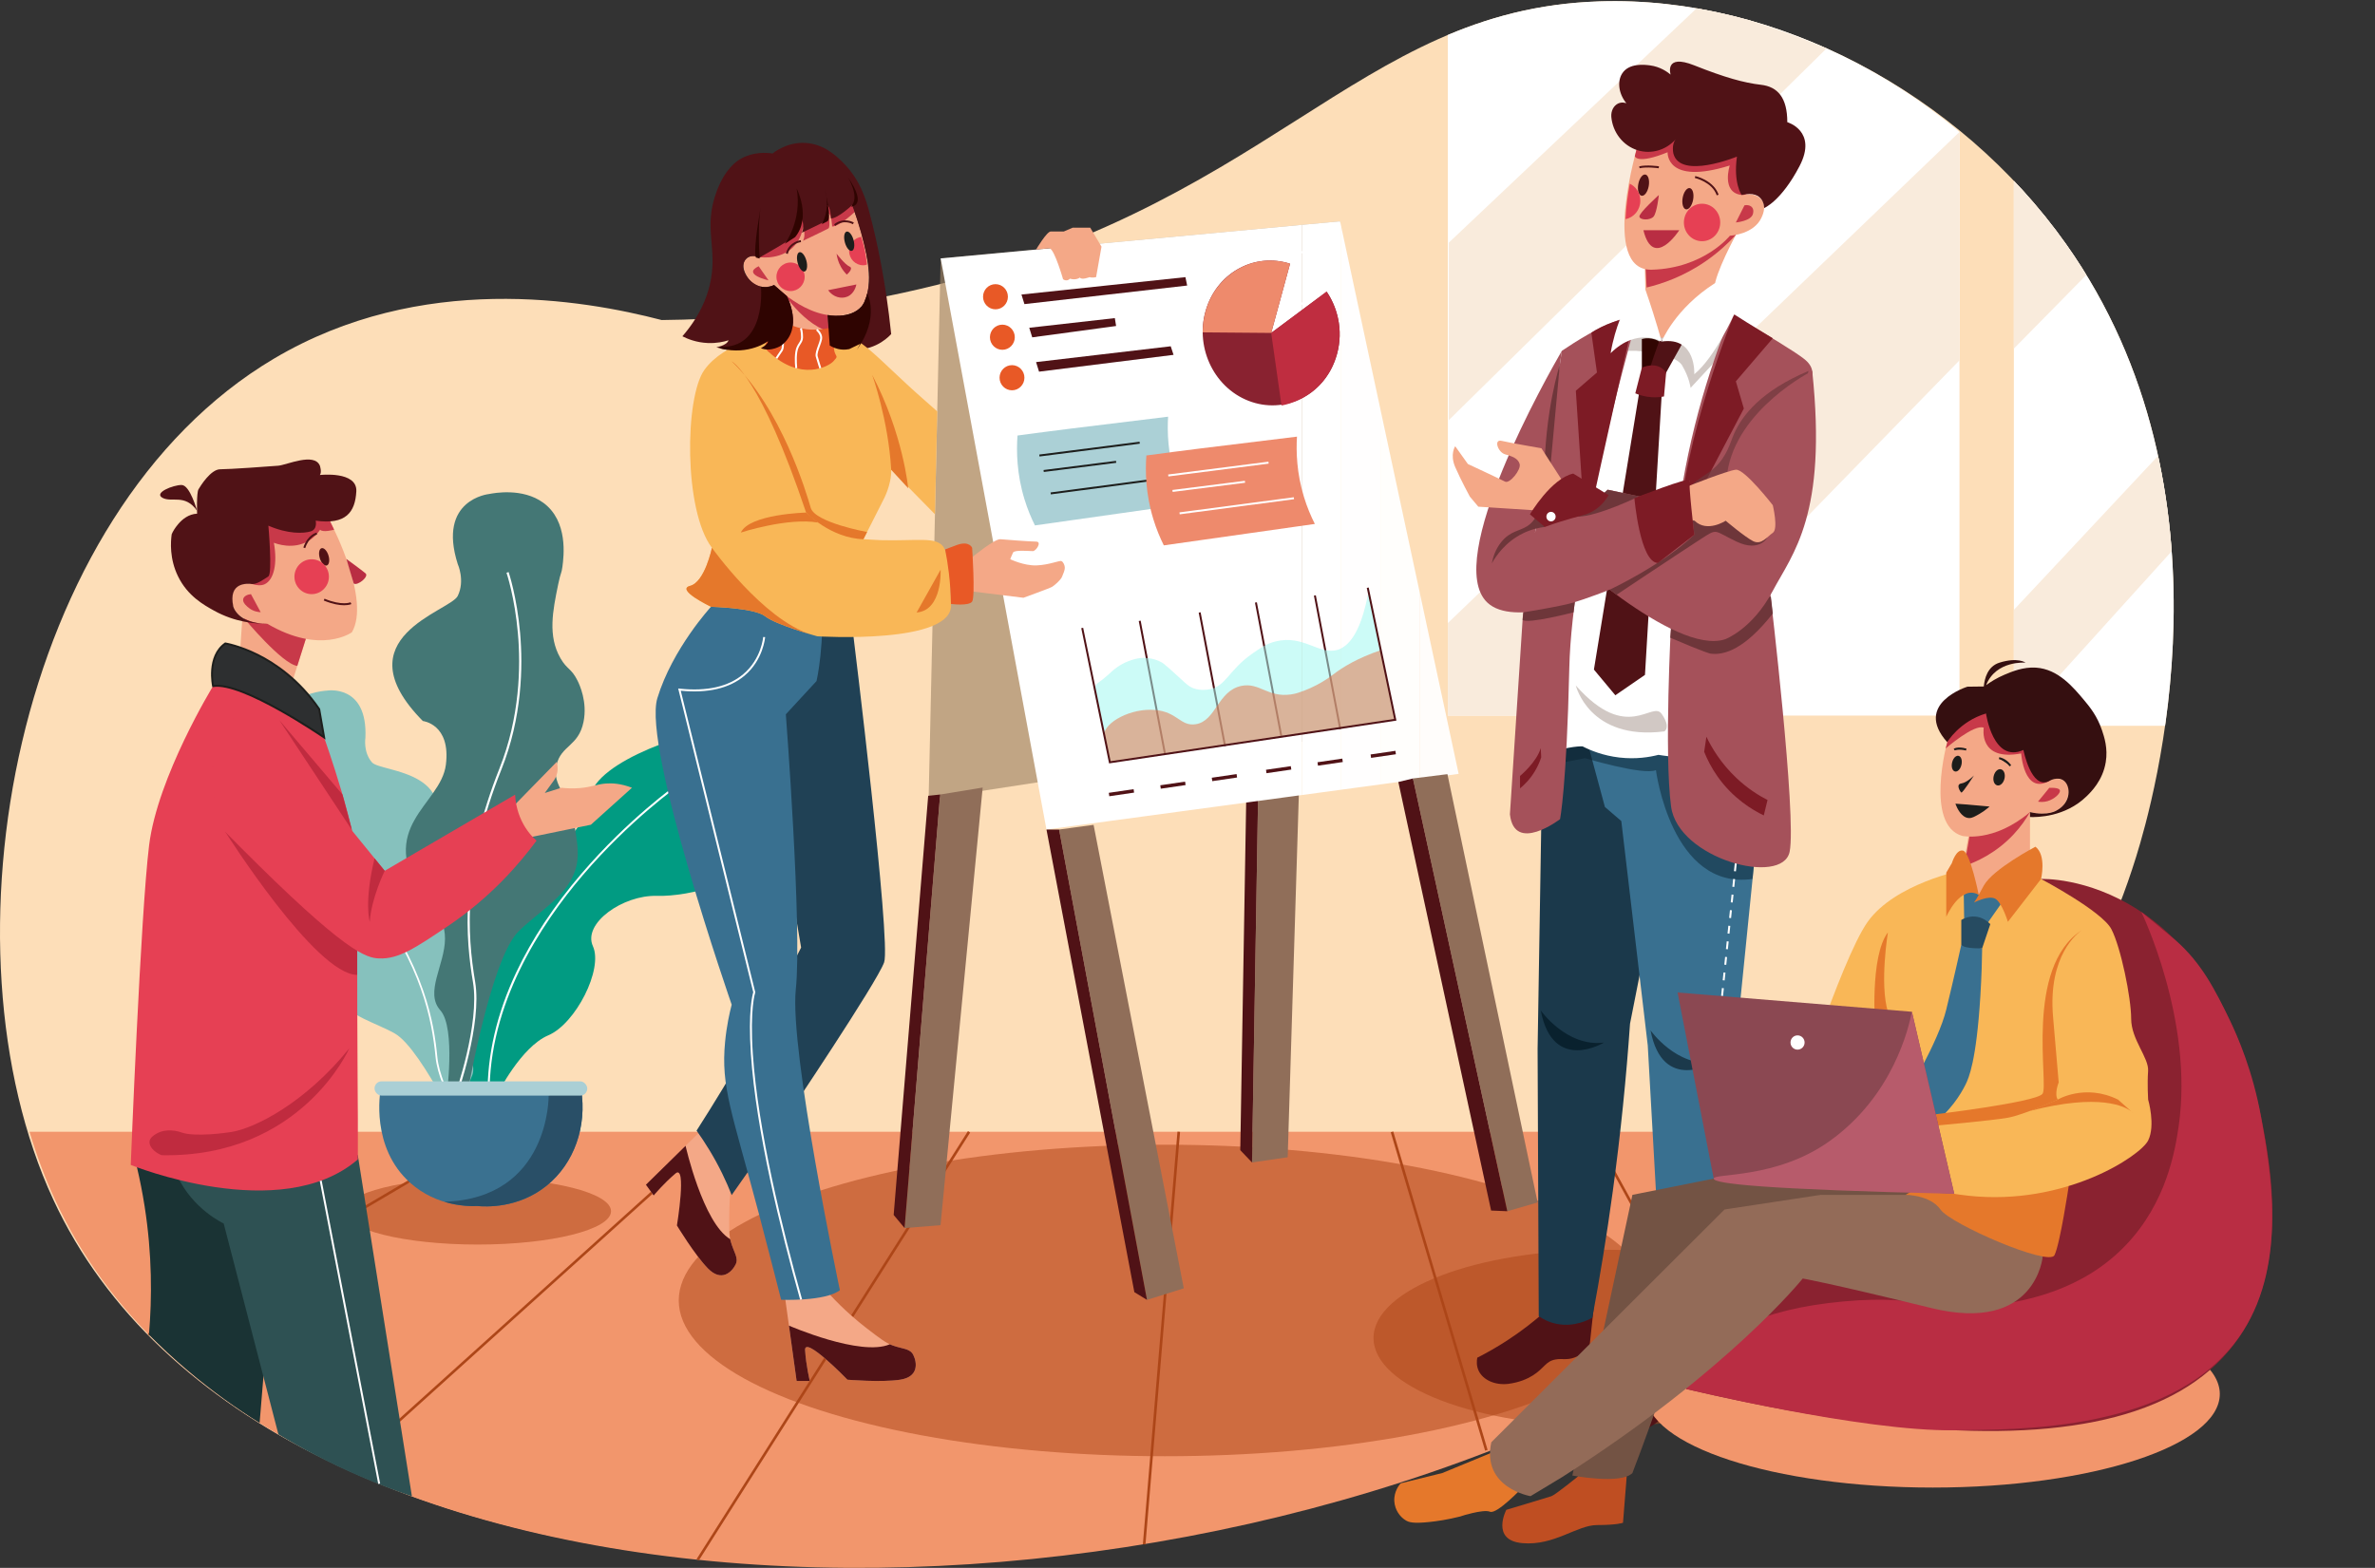 <?xml version="1.0" encoding="UTF-8"?>
<svg id="_06" data-name="06" xmlns="http://www.w3.org/2000/svg" xmlns:xlink="http://www.w3.org/1999/xlink" viewBox="0 0 3637.14 2401.76">
  <rect x="0" y="0" width="3637.14" height="2401.76" fill="#333333" stroke="none"/>
  <defs>
    <style>
      .cls-1 {
        opacity: .68;
      }

      .cls-2 {
        fill: #f9b757;
      }

      .cls-2, .cls-3, .cls-4, .cls-5, .cls-6, .cls-7, .cls-8, .cls-9, .cls-10, .cls-11, .cls-12, .cls-13, .cls-14, .cls-15, .cls-16, .cls-17, .cls-18, .cls-19, .cls-20, .cls-21, .cls-22, .cls-23, .cls-24, .cls-25, .cls-26, .cls-27, .cls-28, .cls-29, .cls-30, .cls-31, .cls-32, .cls-33, .cls-34, .cls-35, .cls-36, .cls-37, .cls-38, .cls-39, .cls-40, .cls-41, .cls-42, .cls-43, .cls-44, .cls-45, .cls-46, .cls-47, .cls-48, .cls-49, .cls-50, .cls-51, .cls-52, .cls-53, .cls-54, .cls-55, .cls-56 {
        stroke-width: 0px;
      }

      .cls-3 {
        fill: #a5515a;
      }

      .cls-4 {
        fill: #501216;
      }

      .cls-5 {
        fill: #2e5153;
      }

      .cls-6 {
        fill: #b6a8a1;
      }

      .cls-7, .cls-57 {
        fill: #fddeb8;
      }

      .cls-8 {
        fill: #1d1e1c;
      }

      .cls-9 {
        fill: #2f0401;
      }

      .cls-58 {
        clip-path: url(#clippath-2);
      }

      .cls-10 {
        fill: #936b58;
      }

      .cls-11 {
        fill: #8a2230;
      }

      .cls-12 {
        fill: #c02b3f;
      }

      .cls-13 {
        fill: #fffdfb;
      }

      .cls-14 {
        fill: #264b61;
      }

      .cls-15 {
        fill: #447775;
      }

      .cls-16 {
        fill: #bf2d40;
      }

      .cls-59 {
        opacity: .63;
      }

      .cls-17 {
        fill: #310502;
      }

      .cls-18 {
        fill: #fffefe;
      }

      .cls-19 {
        fill: none;
      }

      .cls-20 {
        fill: #e85926;
      }

      .cls-21 {
        fill: #294f67;
      }

      .cls-22 {
        fill: #fffefc;
      }

      .cls-23 {
        fill: #1a3334;
      }

      .cls-24 {
        fill: #397090;
      }

      .cls-25 {
        fill: #c83949;
      }

      .cls-26 {
        fill: #350f10;
      }

      .cls-27 {
        fill: #1b394b;
      }

      .cls-28 {
        fill: #fff;
      }

      .cls-29 {
        fill: #ad4618;
      }

      .cls-30 {
        fill: #2d2f30;
      }

      .cls-31 {
        fill: #abd0d6;
      }

      .cls-32 {
        fill: #8b4852;
      }

      .cls-33 {
        fill: #735344;
      }

      .cls-60 {
        clip-path: url(#clippath);
      }

      .cls-61 {
        opacity: .49;
      }

      .cls-34 {
        fill: #b92d43;
      }

      .cls-62 {
        opacity: .53;
      }

      .cls-35 {
        fill: #e5782b;
      }

      .cls-36 {
        fill: #b75b6b;
      }

      .cls-37 {
        fill: #019b82;
      }

      .cls-38 {
        fill: #e64054;
      }

      .cls-39 {
        fill: #7d1b25;
      }

      .cls-40 {
        fill: #9ff7f0;
      }

      .cls-41 {
        fill: #906e59;
      }

      .cls-42 {
        fill: #204155;
      }

      .cls-43 {
        fill: #aacfd5;
      }

      .cls-44, .cls-63 {
        fill: #f9ebdc;
      }

      .cls-45 {
        fill: #ee8a6c;
      }

      .cls-46 {
        fill: #f2966c;
      }

      .cls-47 {
        fill: #3a7190;
      }

      .cls-48 {
        fill: #6e363a;
      }

      .cls-49 {
        fill: #09212e;
      }

      .cls-50 {
        fill: #bf4e22;
      }

      .cls-51 {
        fill: #1d1d1b;
      }

      .cls-52 {
        fill: #86c1bd;
      }

      .cls-53 {
        fill: #892230;
      }

      .cls-54 {
        fill: #f4a887;
      }

      .cls-55 {
        fill: #e57448;
      }

      .cls-56 {
        fill: #9e8465;
      }
    </style>
    <clipPath id="clippath">
      <path class="cls-7" d="m1013.32,490.26c82.93-.83,213.72-7.69,369.49-41.69C1946.18,325.59,2072.53,14.28,2449.54,2.13c270.26-8.71,550.43,140.14,714.55,371.93,269.03,379.96,133.88,852.41,107.39,937.96-131.48,424.67-470.46,634.54-657.53,746.47-836.6,500.55-2211.25,471.04-2532.29-220.76C-98.48,1449.58,21.72,785.37,419.47,549.43c225.39-133.7,473.49-90.48,593.85-59.17Z"/>
    </clipPath>
    <clipPath id="clippath-2">
      <polygon class="cls-19" points="1440.53 395.86 1602.59 1270.73 2233.81 1185.43 2052.23 339 1440.53 395.86"/>
    </clipPath>
  </defs>
  <g>
    <g>
      <g>
        <g>
          <path class="cls-57" d="m1013.32,490.26c82.93-.83,213.72-7.69,369.49-41.69C1946.18,325.59,2072.53,14.28,2449.54,2.13c270.26-8.71,550.43,140.14,714.55,371.93,269.03,379.96,133.88,852.41,107.39,937.96-131.48,424.67-470.46,634.54-657.53,746.47-836.6,500.55-2211.25,471.04-2532.29-220.76C-98.48,1449.58,21.72,785.37,419.47,549.43c225.39-133.7,473.49-90.48,593.85-59.17Z"/>
          <g class="cls-60">
            <path class="cls-28" d="m2217.25,49.6v1046.61h783.56V202.12c-59.19-49.66-144.9-108.55-258.09-150.34C2690.39,32.47,2599.82-.04,2476.63,0c-113.78.04-204.15,27.82-259.38,49.6Z"/>
            <polygon class="cls-44" points="3000.81 202.12 2217.25 954.46 2217.25 1096.21 2470.74 1096.21 3000.81 551.98 3000.81 202.12"/>
            <path class="cls-44" d="m2599.1,11.96l-380.42,359.81v271.88L2797.31,74.11s-127.59-53.53-198.21-62.15Z"/>
            <path class="cls-28" d="m3084.07,65.16v1046.61h553.07V217.69c-41.78-49.66-102.28-108.55-182.18-150.34-36.93-19.32-100.86-51.82-187.82-51.78-80.31.04-144.1,27.82-183.08,49.6Z"/>
            <path class="cls-63" d="m3395.31,39.75l-311.24,209.64v284.66l426.16-433.28s-82.99-50.37-114.92-61.02Z"/>
            <polygon class="cls-44" points="3637.14 343.37 3084.07 934.26 3084.07 1111.77 3637.14 500.11 3637.14 343.37"/>
          </g>
        </g>
        <g>
          <path class="cls-46" d="m84.92,1839.31c321.05,691.8,1695.7,721.31,2532.29,220.76,110.83-66.31,274.99-167.01,417.72-326.39H45.16c11.05,36.95,24.3,72.31,39.77,105.63Z"/>
          <rect class="cls-29" x="185.1" y="1887.23" width="612.29" height="4" transform="translate(-890.67 510.53) rotate(-30.49)"/>
          <rect class="cls-29" x="429.54" y="1990.12" width="771.53" height="4" transform="translate(-1124.57 1059.3) rotate(-42.06)"/>
          <rect class="cls-29" x="888.12" y="2059.52" width="776.26" height="4" transform="translate(-1148.21 2035.86) rotate(-57.63)"/>
          <rect class="cls-29" x="1461.54" y="2047.71" width="634.27" height="4" transform="translate(-412.37 3651.04) rotate(-85.21)"/>
          <rect class="cls-29" x="2202.08" y="1723.2" width="4" height="508.73" transform="translate(-470.99 707.63) rotate(-16.5)"/>
          <rect class="cls-29" x="2525.71" y="1710.93" width="4" height="372.09" transform="translate(-600.88 1450.07) rotate(-28.76)"/>
        </g>
      </g>
      <g>
        <g class="cls-62">
          <ellipse class="cls-29" cx="731.57" cy="1855.44" rx="204.17" ry="51.03"/>
        </g>
        <g>
          <path class="cls-37" d="m762.07,1675.37s35.76-71.67,77.58-89.39c41.82-17.72,84.38-101.24,68.36-136.49-16.02-35.25,46.21-78.59,97.64-77.14,51.43,1.44,145.11-22.9,129.98-64.37-15.13-41.46-51.8-92.77-27.9-113.41,23.9-20.63,45.13-82.26,1.9-80.04-43.23,2.21-198.43,49.82-206.39,107.71-7.97,57.9-89.25,122.49-105.2,117.03-15.94-5.46-98.24,45.22-90.06,117.6,8.19,72.38,4.59,87.31-7.65,106.65-12.24,19.34-11.03,132.3,61.73,111.85Z"/>
          <path class="cls-28" d="m749.77,1677.72l-3.04.07c-.74-61.71,14.06-125.15,43.98-188.57,23.91-50.69,57.48-101.47,99.78-150.93,71.99-84.19,145.34-136.09,146.07-136.61l1.71,2.54c-.73.51-73.81,52.23-145.54,136.14-66.12,77.35-144.6,198.66-142.95,337.35Z"/>
        </g>
        <g>
          <path class="cls-52" d="m500.61,1057.93s62.64-10.61,58.98,72.3c0,0-3.66,21.95,10.14,37.71,13.8,15.76,151.39,10.95,80.8,136.08,0,0-32.24,12.75-13.28,59.04,18.96,46.3,103.68,49.33,68.33,152.57,0,0-20.48,21.6-12.07,52.25,8.41,30.66,41.35,56.68,28.23,82.83-13.12,26.15,21.02,106.35,21.02,106.35l-22.19,9.85s-73.32-159.77-116.01-183.79c-30.47-17.15-66.72-24.98-85.69-52.76-10.59-15.51-11.59-33.78-13.01-44.87-6.13-47.76,13.85-61.92,1.27-85.84-11.79-22.41-31.9-14.84-45.7-42.42-11.16-22.31-7.06-45.37-6.05-50.47,3.36-16.84,8.78-16.24,12.95-31.8,8.21-30.67-5.93-58.76-20.73-88.15-7-13.9-7.11-11-10.57-19.36-4.89-11.82-21.45-51.86,2.28-81.6,19.52-24.46,54.72-27.46,61.3-27.92Z"/>
          <path class="cls-28" d="m724.48,1747.63l2.22-1.53c-.52-.75-51.99-75.66-56.96-127.07-2.45-25.32-7.11-59.75-21.56-101.58-16.35-47.35-42.35-94.97-77.28-141.51-40.72-54.27-57.76-113.54-64.88-153.71-7.72-43.56-5.77-74.67-5.75-74.97l-2.7-.19c-.02.31-1.99,31.68,5.77,75.54,7.17,40.48,24.33,100.22,65.39,154.95,76.23,101.6,92.58,182.55,98.3,241.72,5.04,52.12,56.91,127.6,57.43,128.35Z"/>
        </g>
        <g>
          <path class="cls-15" d="m748.76,756.81s-79.24,8.05-47.8,107.13c0,0,11.58,25.33.01,48.99-11.56,23.66-179.57,63.73-53.43,191.56,0,0,43.15,4.67,35.29,67-7.86,62.33-109.35,94.24-32.96,207.34,0,0,31.81,19.3,31.62,59.19-.19,39.89-31.56,82.35-7.17,109.61,24.39,27.26,9.2,135.66,9.2,135.66l30.05,4.52s36.67-217.72,80.47-261.01c31.28-30.91,72.58-52.46,86.48-92.39,7.76-22.29,3.01-44.73,1.12-58.62-8.14-59.82-36.93-70.29-29.49-103.42,6.97-31.05,33.76-28.59,41.47-66.55,6.24-30.71-6.23-57.24-9.12-63.06-9.55-19.25-15.91-16.72-26.03-34.15-19.92-34.36-11.96-73.05-3.63-113.55,3.94-19.15,5.02-15.68,6.48-26.95,2.07-15.93,9.06-69.88-29.33-97.95-31.57-23.08-75.14-14.97-83.25-13.33Z"/>
          <path class="cls-28" d="m700,1678.43l-3.19-1.11c.38-1.08,38.25-108.85,27.52-172.71-5.28-31.45-10.85-74.65-7.01-130.07,4.36-62.74,20.3-129,47.39-196.95,31.59-79.23,32.89-156.61,28.42-207.57-4.85-55.26-17.34-92.25-17.46-92.61l3.2-1.13c.13.37,12.73,37.66,17.62,93.31,4.52,51.35,3.21,129.34-28.64,209.24-59.13,148.32-52.54,251.7-40.19,325.19,10.87,64.73-27.28,173.33-27.67,174.42Z"/>
        </g>
        <path class="cls-47" d="m582.98,1668.85h306.96c9.18,56.75-10.64,113.24-52.6,147.27-43.81,35.53-94.33,32.45-106.64,31.35-11.96.5-61.22,1.17-102.36-35.44-61.05-54.33-46.15-139.06-45.36-143.18Z"/>
        <path class="cls-21" d="m889.94,1668.85h-21.03c-8.73,2.66-18.27,5.8-28.69,9.48,0,0,2.27,157.57-159.89,162.63,23.51,7.14,43.35,6.8,50.37,6.51,12.31,1.1,62.84,4.18,106.64-31.35,41.96-34.03,61.78-90.52,52.6-147.27Z"/>
        <rect class="cls-43" x="573.61" y="1656.46" width="325.7" height="21.87" rx="10.8" ry="10.8"/>
      </g>
    </g>
    <g>
      <path class="cls-54" d="m468.37,978.65l-27.11,85.79-75.66-36.09,5.21-76.77s46.85-66.38,97.56,27.07Z"/>
      <path class="cls-25" d="m374.17,947.48s57.89,69.8,81.1,72.61l13.1-41.45s-39.51-88.12-94.2-31.16Z"/>
      <path class="cls-54" d="m508.63,805.26s59.09,113.73,30.26,163.31c0,0-47.56,34.99-129.7-13.12-25.19.31-45.85-10.02-51.88-26.25-.53-1.42-6.15-17.22,2.28-27.17,4.44-5.24,12.46-8.49,19.34-8.17,2.82.13,7.12.94,7.15.76.03-.16-2.82-.76-2.82-.76l-6.49-88.61s71.34-66.34,131.86,0Z"/>
      <path class="cls-25" d="m511.69,811.44s-17.35,4.82-21.44,0c-3.33,5.03-8.95,11.89-17.77,17.14-23.42,13.93-49.04,4.41-53.08,2.83,5.73,31.58.28,56.46-13.87,63.46-5.01,2.47-12.48,2.07-19.46-.24-45.7-15.1,13.15-144.14,13.15-144.14l92.47,18.59,20,42.37Z"/>
      <path class="cls-34" d="m530.45,856.22s23.58,17.14,29.35,22.09-12.41,19.59-18.09,15.55l-11.25-37.65Z"/>
      <path class="cls-4" d="m411,805.26s6.49,73.27,0,77.64c-6.49,4.37-17.77,12.48-24.92,11.72s-37.05-3.34-28.76,34.58c0,0,6.85,26.61,51.88,26.25-17.82.23-49.03-2.09-81.42-20.05-15.69-8.69-40.4-22.39-55.12-52.49-13.26-27.11-11.32-53.01-9.73-64.52,1.77-4.23,4.97-9.62,9.73-15.28,6.49-7.72,16.21-15.6,29.18-16.24,0,0-1.08-31.91,2.16-37.38,3.24-5.47,18.89-30.62,33.22-30.62s75.94-4.37,88.91-5.47c12.97-1.09,55.12-20.78,63.77,0,0,0,3.24,9.84,0,14.22,0,0,57.52-6.56,55.78,25.15-1.74,31.71-15.79,51.4-62.27,44.84,0,0,3.24,13.12-7.57,16.4-10.81,3.28-34.59,4.37-64.85-8.75Z"/>
      <path class="cls-23" d="m209.75,1788.11c4.46,18.94,8.45,38.94,11.74,59.94,11.51,73.5,11.47,140.16,6.58,196.56,17.8,17.91,37.55,36.35,59.41,54.85,38.32,32.45,75.73,58.83,110.1,80.25,9.76-118.68,19.51-237.35,29.27-356.03,0,0-125.08-249-217.1-35.57Z"/>
      <path class="cls-5" d="m548.03,1769.94c27.6,174.09,55.19,348.18,82.79,522.27-25.81-8.75-53.07-19.12-81.4-31.44-46.41-20.19-87.44-42.05-123.05-63.53-27.94-107.68-55.89-215.37-83.83-323.05,0,0-47.49-21.58-71.32-73.51-23.83-51.92,34.83-256.25,276.81-30.75Z"/>
      <path class="cls-38" d="m326.33,1050.95s-85.03,138.77-98,243.99c-12.97,105.22-28.1,489.56-28.1,489.56,0,0,229.51,93.54,347.8-8.45v-63.11s-2.39-325.89,0-378.38c2.39-52.49-51.65-204.87-51.65-204.87,0,0-121.78-141.44-170.05-78.74Z"/>
      <path class="cls-4" d="m301.72,782.28s-10.7-39.35-23.67-39.35-43.23,12.01-29.18,19.68,34.37-6.59,52.85,19.68Z"/>
      <g>
        <path class="cls-30" d="m345.06,985.7s84.31,13.12,143.75,100.61l7.57,43.38s-124.66-86.03-170.05-78.74c0,0-10.09-45.2,18.73-65.25Z"/>
        <path class="cls-8" d="m498.48,1132.96l-2.94-2.03c-1.24-.86-124.69-85.61-168.96-78.49l-1.39.22-.31-1.38c-.1-.46-9.97-46.42,19.34-66.81l.49-.34.59.09c.21.03,21.64,3.48,50.02,17.64,26.17,13.05,63.85,38.15,94.74,83.61l.18.27,8.24,47.22Zm-166.19-83.95c20.03,0,52.54,12.5,96.83,37.27,30.02,16.78,56.56,34.36,65.19,40.18l-6.9-39.57c-30.46-44.71-67.54-69.42-93.3-82.29-25.39-12.68-45.07-16.66-48.67-17.31-24.34,17.47-19.22,54.45-17.89,61.99,1.5-.17,3.08-.26,4.75-.26Z"/>
      </g>
      <path class="cls-12" d="m345.25,1274.62s138.16,218.77,201.75,218.77v-64.09s-170.22-183.9-201.75-154.68Z"/>
      <path class="cls-54" d="m799.91,1285l104.99-21.63,62.92-56.64c-17.12-6.63-30.71-7.2-39.99-6.48-14.14,1.1-21.54,5.45-39.99,6.99-11.89.99-21.71.25-28.1-.51-8.49,2.67-16.98,5.35-25.46,8.02,4.64-6.39,9.28-12.79,13.93-19.18,1.62-2.35,3.89-6.3,5.05-11.66,1.64-7.55.19-13.78-.72-16.77-24.39,24.96-48.78,49.91-73.16,74.87,0,0-17.51,32.28,20.55,43Z"/>
      <path class="cls-38" d="m427.81,1103.25c46.78,83.72,82.78,133.84,107.53,164.52,7.7,9.54,53.82,66.18,53.82,66.19l199.68-116.65c.42,8.47,2.18,23.74,10.14,40.28,7.38,15.32,16.84,25,22.7,30.15-26.05,35.26-70.03,86.8-135.86,131-50.31,33.78-75.47,50.67-105.3,49.44-19.66-.81-50.68-8.2-213.6-171.69-9.08-9.11-16.56-16.7-21.66-21.87-34.96-79.9-19.52-154.65,16-175.63,23.26-13.73,52.27-2.71,66.56,4.26Z"/>
      <path class="cls-12" d="m534.93,1605.9s-73.5,167.78-287.51,163.72c-12.35-5.13-19.66-14.25-18.37-21.56.97-5.52,6.67-9.04,9.73-10.94,8.93-5.53,18.04-5.6,22.7-5.47,8.6.25,14.95,2.6,16.21,3.05,21.05,7.5,69.9.46,77.1-.73,36.03-5.96,112.62-44.5,180.14-128.08Z"/>
      <ellipse class="cls-4" cx="496.38" cy="853.03" rx="6.97" ry="13.84" transform="translate(-225.94 180.5) rotate(-16.85)"/>
      <path class="cls-25" d="m384.33,910.14l14.89,27.7c-3.67-.18-11.02-1.09-17.77-6.32-2.81-2.18-10.7-8.29-8.91-14.3,1.16-3.9,6.05-6.54,11.8-7.09Z"/>
      <path class="cls-4" d="m526.84,927.15c-6.95,0-17.21-1.5-31.03-7.24l1.15-2.77c26.98,11.2,39.73,5.55,39.86,5.5l1.29,2.71c-.28.14-3.94,1.8-11.26,1.8Z"/>
      <path class="cls-4" d="m467.42,839.65l-2.85-.94c6.44-19.54,19.75-22.74,20.31-22.87l.66,2.93-.33-1.46.33,1.46c-.5.12-12.25,3.05-18.12,20.88Z"/>
      <ellipse class="cls-38" cx="477.3" cy="883.44" rx="26.39" ry="26.7"/>
      <path class="cls-12" d="m589.16,1333.95s-20.72,42.26-22.88,78.25c0,0-9.11-29.46,7.33-97.34l15.55,19.1Z"/>
      <polygon class="cls-12" points="427.81 1103.25 524.48 1217.11 538.95 1271.47 427.81 1103.25"/>
      <rect class="cls-28" x="534.53" y="1804.44" width="3" height="472.68" transform="translate(-376.99 138.55) rotate(-10.92)"/>
    </g>
  </g>
  <g class="cls-62">
    <ellipse class="cls-29" cx="1784.18" cy="1992.15" rx="744.73" ry="238.59"/>
  </g>
  <g class="cls-62">
    <ellipse class="cls-29" cx="2456.3" cy="2049.64" rx="352.83" ry="135.19"/>
  </g>
  <g>
    <path class="cls-54" d="m1271.33,1983.68c21.41,22.96,41.1,39.64,56,51.1,19.27,14.82,28.9,22.23,39.17,26.07,15.43,5.77,27.07,4.46,32.16,14.76,5.76,11.66,8.65,33.54-20.18,37.91-28.82,4.37-80.7,0-80.7,0,0,0-66.29-68.53-64.85-45.2,1.44,23.33,7.21,47.15,7.21,47.15h-20.18l-17.29-124.78s9.05-96.02,68.65-7Z"/>
    <path class="cls-54" d="m1124.62,1779.03c-5.68,31.04-7.38,56.96-7.73,75.9-.46,24.48-.68,36.73,2.31,47.38,4.5,16.01,12.42,24.74,7.2,34.98-5.91,11.59-21.66,26.85-42.16,5.89-20.5-20.96-47.62-65.92-47.62-65.92,0,0,15.57-94.59-2.2-79.65-17.77,14.94-33.37,33.71-33.37,33.71l-11.91-16.48,89.36-87.76s81.96-49.27,46.1,51.95Z"/>
    <path class="cls-54" d="m1267.49,482.58l3.65,63.83s-44.98,22.43-85.72-12.29l6.46-97.79s66.56-15.38,75.62,46.26Z"/>
    <path class="cls-25" d="m1191.87,436.33s31.46,56.71,77.41,71.82l-1.8-25.56s-1.62-71.71-75.62-46.26Z"/>
    <path class="cls-54" d="m1305,314.21s57.65,142.9,0,164.77c-57.65,21.87-119.61-42.29-119.61-42.29,0,0-26.9,12.64-42.27-14.58-15.37-27.22,11.05-34.99,20.18-27.7,9.13,7.29,16.33-212.89,141.71-80.2Z"/>
    <g>
      <path class="cls-25" d="m1328.89,438.51c.39-1.27.76-2.56,1.08-3.89-.35,1.39-.71,2.68-1.08,3.89Z"/>
      <path class="cls-25" d="m1164,394c2.72.36,34.98,4.16,54.17-19.27,8.13-9.93,10.64-20.75,11.53-26.98,5.04,13.12,0,21.14,0,21.14,0,0,35.31-16.77,38.91-18.96,3.6-2.19,0-23.33,0-23.33,5.04,2.19,5.76,20.41,5.76,20.41,10.81,0,32.42-20.41,32.43-20.41l2.03-1.67c-.62-2.91-1.73-6.69-3.83-10.73-13.39-25.71-52.91-34.58-77.78-28.96-36.37,8.23-65.85,52.98-63.22,108.75Z"/>
      <polygon class="cls-25" points="1269.29 467.57 1269.29 467.57 1269.29 467.57 1269.29 467.57"/>
    </g>
    <path class="cls-4" d="m1305,314.21s-21.62,20.41-32.43,20.41c0,0-.72-18.23-5.76-20.41,0,0,3.6,21.14,0,23.33-3.6,2.19-38.91,18.96-38.91,18.96,0,0,5.04-8.02,0-21.14,0,0-5.04,21.14-11.53,26.98-6.49,5.83-53.08,32.08-53.08,32.08,0,0-19.29-8.77-24.54,9.23-5.25,17.99,23.09,46.18,46.63,33.06l19.53,16.83s26.47,49.51-8.42,75.76c0,0-15.43,10.45-31.29,4.13,0,0,10.57-5.35,11.05-10.69,0,0-32.19,24.3-79.26,9.23,0,0,15.85-2.43,18.73-10.69-7.29,2.28-18.36,4.78-31.89,4.19-17.69-.76-31.21-6.44-38.78-10.32,26.76-30.91,37.28-58.98,41.96-78.81,13.32-56.46-11.24-86.1,10.81-143.99,13.24-34.76,30.73-45.88,37.46-49.57,18.88-10.36,38.2-9.08,47.93-7.66,0,0,20.73-17.92,50.18-16.18,28.22,1.66,46.87,19.39,57.9,30.4,26.37,26.31,35.22,57.35,40.54,77.5,10.8,40.93,24.47,103.03,32.96,184.96-4.35,4.62-11.9,11.51-23.06,16.77-12.01,5.66-22.85,6.9-29.32,7.15,2.93-5.46,4.82-8.97,4.82-8.97,0,0-6.48,3.14-16.57,8.02-2.93.6-6.75,1.06-11.17.73-8.69-.65-15.19-3.99-18.73-6.2l-3.29-46.7s34.48,6.91,51.84-13.16c1.77-2.05,5.67-7.21,8.89-19.94,5.61-22.23,2.49-41.67-1.38-59.93-4.23-19.91-10.9-45.7-21.83-75.35Z"/>
    <path class="cls-42" d="m1306.66,971.82s58.15,471.7,47.34,502.32c-10.81,30.62-149.06,236.22-149.06,236.22l-84.4,120.29c-4.2-10.64-9.04-21.75-14.64-33.21-12.44-25.42-26.04-47.19-39.16-65.46,26.93-42.1,54.09-86.73,81.12-133.9,28.79-50.26,55.04-99.23,78.98-146.54l-80.4-475.66s46.19-220.18,160.22-4.06Z"/>
    <path class="cls-24" d="m1088.83,929.53s-59.09,64.16-82.14,139.98c-23.06,75.82,113.85,469.51,113.85,469.51-3.25,12.47-7.72,32.28-10.09,56.87-6.67,69.34,10.16,106.48,51.88,263.92,14.57,54.98,33.73,130.52,33.92,131.23,0,0,66.88,2.92,89.98-14.58,0,0-77.42-367.45-67.51-460.77,9.91-93.32-15.27-421.47-15.27-421.47l47.03-50.96s13.38-56.87,7.29-137.79c-6.08-80.93-168.93,24.06-168.93,24.06Z"/>
    <path class="cls-41" d="m1928.43,1114.47l-11.08,666.26,54.65-7.97c6.91-224.43,13.81-448.86,20.72-673.29-21.43,5-42.86,10-64.29,15Z"/>
    <g class="cls-59">
      <polygon class="cls-56" points="1440.53 395.86 1422.12 1224.07 2029.89 1130.75 2052.23 339 1440.53 395.86"/>
    </g>
    <path class="cls-2" d="m1179.73,511.34s-70.72,13.02-100.99,55.22c-30.26,42.19-31.7,215.71,11.53,272.57,0,0-10.71,52.49-33.46,58.32-22.75,5.83,32.02,32.08,32.02,32.08,0,0,66.73,1.46,83.09,14.58,16.35,13.12,79.76,30.62,79.76,30.62,0,0,210.41,13.12,204.64-49.58,0,0,0-71.45-11.53-87.49-11.53-16.04-40.35-8.75-96.56-10.21l-25.94-1.46,30.26-59.78s12.97-23.33,12.25-46.66c22.34,22.74,44.68,45.48,67.01,68.22,1.17-52.52,2.33-105.04,3.5-157.56-4.3-3.84-11.05-9.84-19.35-17.1-69.46-60.72-103.4-105.68-136.54-101.78-59.45,7-99.7,0-99.7,0Z"/>
    <path class="cls-4" d="m1917.35,1780.73c-5.99-6.29-11.98-12.57-17.97-18.86,3.64-214.74,7.27-429.48,10.91-644.22l18.14-3.18-11.08,666.26Z"/>
    <path class="cls-20" d="m1188.75,483.52s29.1,30.08,79.88,19.15c0,0,10.43-3.6,11.15,2.39.72,5.99-4.68,24.58-1.8,33.7,2.88,9.11,6.12,6.24-1.8,14.78-7.93,8.55-50.44,30.42-98-13.69,0,0-11.34-7.3-3.51-16.05s6.03-32.8,6.03-32.8c0,0-.12-14.04,8.05-7.48Z"/>
    <path class="cls-35" d="m1241.59,971.82c-73.5-23.33-151.32-132.69-151.32-132.69,0,0-10.71,52.49-33.46,58.32-22.75,5.83,32.02,32.08,32.02,32.08,0,0,66.73,1.46,83.09,14.58,12.28,9.86,51.1,22.18,69.67,27.7Z"/>
    <path class="cls-35" d="m1120.53,553.54s43.49,21.67,113.98,231.64c0,0,37.36,39.21,87.78,40.83l5.58-11.03s-79.8-14.49-86.29-37.09c-6.48-22.6-44.67-151.24-121.05-224.35Z"/>
    <g class="cls-58">
      <rect class="cls-28" x="1440.53" y="339" width="553.6" height="931.74"/>
      <rect class="cls-28" x="1994.13" y="339" width="59.92" height="931.74"/>
      <rect class="cls-18" x="2054.05" y="339" width="59.92" height="931.74"/>
      <rect class="cls-22" x="2113.97" y="339" width="59.92" height="931.74"/>
      <rect class="cls-13" x="2173.89" y="339" width="59.92" height="931.74"/>
    </g>
    <path class="cls-35" d="m1234.51,785.18s-86.96,2.19-99.93,30.62c0,0,71.45-23.32,118.25-15.31l-18.32-15.31Z"/>
    <path class="cls-35" d="m1440.47,872.67s3.24,62.33-36.75,65.62l36.75-65.62Z"/>
    <path class="cls-54" d="m1489.56,852.98s33.77-27.7,42.42-26.97c8.65.73,45.4,3.65,54.76,3.65s0,14.58-5.04,14.58-28.1-2.19-30.26,2.19c-2.16,4.37-4.32,10.21-4.32,10.21,0,0,20.9,10.21,40.35,9.48s35.31-8.02,38.19-6.56c2.88,1.46,5.04,6.56,5.04,10.21s-2.16,8.75-4.32,13.85c-2.16,5.1-11.53,13.12-15.13,15.31-3.6,2.19-43.95,16.77-43.95,16.77l-82.87-10.21s-54.53-50.81,5.14-52.5Z"/>
    <path class="cls-20" d="m1456.32,925.16s27.38,3.65,32.43-3.65c5.04-7.29,0-82.38,0-82.38,0,0-4.27-11.1-23.06-4.37-6.09,2.29-12.18,4.57-18.28,6.86,2.24,11.28,4.23,23.45,5.76,36.45,1.99,16.9,2.91,32.68,3.14,47.09Z"/>
    <path class="cls-35" d="m1335.62,574.12s24.86,68.9,29.18,145.45l26.03,28.34s-7.57-83.11-55.22-173.79Z"/>
    <path class="cls-28" d="m1218.01,564.25c-.07-.54-1.76-13.25,0-25.23.95-6.47,3.32-10.17,5.41-13.43,1.84-2.88,3.3-5.16,3.36-8.73.13-7.89-1.65-13.51-1.67-13.57l2.85-.92c.08.25,1.95,6.12,1.81,14.54-.07,4.42-1.9,7.28-3.83,10.3-1.92,3.01-4.11,6.42-4.97,12.25-1.7,11.55-.02,24.26,0,24.39l-2.97.4Z"/>
    <path class="cls-28" d="m1190.31,549.71l-2.52-1.63c.21-.33,5.3-8.19,8.09-12.07,2.17-3.02,2.19-13.26.04-24.89-2.06-11.18,6.23-17.92,6.59-18.21l1.87,2.35-.93-1.17.94,1.17c-.3.24-7.24,5.94-5.51,15.32,1.87,10.16,2.71,22.64-.56,27.19-2.75,3.82-7.95,11.87-8,11.95Z"/>
    <path class="cls-28" d="m1254.83,564.51c-.04-.12-3.86-12.02-5.54-18.06-1.19-4.28,1.23-10.98,3.57-17.45,1.34-3.69,2.6-7.18,3.11-9.96,1.26-6.79-6.11-12.84-6.18-12.9l1.88-2.34c.36.29,8.83,7.22,7.25,15.78-.56,3.02-1.86,6.62-3.24,10.43-2.08,5.75-4.44,12.27-3.5,15.63,1.66,5.99,5.47,17.83,5.51,17.95l-2.86.92Z"/>
    <path class="cls-9" d="m1204.91,453.52l-19.53-16.83c-6.58,3.67-13.53,4.11-20.02,2.45h0s9.44,96.92-64.89,92.07l3.85,2.8c43.05,10.5,71.93-11.3,71.93-11.3-.48,5.35-11.05,10.69-11.05,10.69,15.85,6.32,31.29-4.13,31.29-4.13,34.89-26.25,8.42-75.76,8.42-75.76Z"/>
    <path class="cls-9" d="m1328.15,449.49c-3.21,12.73-7.11,17.89-8.89,19.94-17.36,20.07-51.84,13.16-51.84,13.16l3.29,46.7c3.54,2.2,10.05,5.55,18.73,6.2,4.42.33,8.24-.12,11.17-.73,10.09-4.88,16.57-8.02,16.57-8.02,0,0-1.88,3.51-4.82,8.97,35.53-49.72,15.78-86.21,15.78-86.21Z"/>
    <path class="cls-28" d="m1225.39,1991.09c-30.11-107.22-67.66-259.59-75.49-376.55-4.41-65.88,2.51-90.91,3.66-94.54l-114.98-465.34,2.13.23c41.85,4.46,74.62-2.95,97.38-22.01,27.99-23.44,30.64-56.78,30.66-57.11l2.99.21c-.02.35-2.73,34.89-31.69,59.17-23.02,19.3-55.83,27.02-97.54,22.94l114.17,462.05-.15.43c-.08.23-8.33,24.54-3.6,94.36,7.91,116.64,45.34,268.5,75.34,375.35l-2.89.81Z"/>
    <path class="cls-4" d="m1366.51,2060.86c-1.27-.48-2.54-1.01-3.81-1.6h0c-44.62,19.36-154.48-28.59-154.48-28.59l11.75,84.81h20.18s-5.76-23.82-7.21-47.15c-1.44-23.33,64.85,45.2,64.85,45.2,0,0,51.88,4.37,80.7,0,28.82-4.37,25.94-26.25,20.18-37.91-5.09-10.3-16.74-8.99-32.16-14.76Z"/>
    <path class="cls-4" d="m1119.2,1902.31c-.37-1.32-.69-2.67-.97-4.06h0c-41.78-25.03-68.34-143.05-68.34-143.05l-60.73,59.64,11.91,16.48s15.6-18.76,33.37-33.71c17.77-14.94,2.2,79.65,2.2,79.65,0,0,27.12,44.96,47.62,65.92,20.5,20.96,36.25,5.7,42.16-5.89,5.22-10.24-2.7-18.98-7.2-34.98Z"/>
    <polygon class="cls-41" points="1621.93 1270.73 1756.52 1991.23 1812.88 1973.55 1674.75 1263.6 1621.93 1270.73"/>
    <path class="cls-41" d="m2163.82,1192.5c48.17,220.98,96.35,441.96,144.52,662.94,15.48-4.49,30.95-8.97,46.43-13.46l-138.14-656.08-52.81,6.6Z"/>
    <path class="cls-41" d="m1439.77,1217.11l-54.47,664.07,55.05-4.31c21.52-223.48,43.03-446.96,64.55-670.44-21.71,3.56-43.42,7.12-65.12,10.68Z"/>
    <g>
      <path class="cls-28" d="m1957.13,494.39l30.46-111.76,1.49.47c14.68,4.66,27.87,12.33,39.2,22.78,6.57,6.06,12.43,13.01,17.41,20.66l.77,1.18-89.33,66.67Zm32.53-107.95l-27.34,100.33,80.09-59.77c-4.68-6.98-10.11-13.34-16.16-18.92-10.62-9.8-22.93-17.07-36.59-21.64Z"/>
      <path class="cls-53" d="m1946.74,510.01l28.9-106.05c-53.03-17.12-109.38,12.08-127.87,67.49-19.17,57.43,9.6,121.25,64.26,142.55,54.66,21.3,114.51-7.99,133.68-65.42,11.79-35.32,5.44-73.06-13.91-101.84l-85.06,63.27Z"/>
      <path class="cls-16" d="m1946.74,510.01c5.26,37.04,10.53,74.09,15.79,111.13,6.92-1.2,48.17-9.1,72.74-49.97,4.28-7.13,21.52-37.64,14.85-77.99-3.63-21.97-12.86-37.88-18.67-46.4-28.24,21.07-56.48,42.15-84.72,63.22Z"/>
      <path class="cls-45" d="m1946.74,510.01l-104.9-.89c0-10.71,1.39-37.34,18.4-63.29,3.55-5.42,24.89-36.88,65.65-44.9,21.97-4.32,40.22,0,49.76,3.03l-28.9,106.05Z"/>
    </g>
    <g>
      <rect class="cls-4" x="1763.27" y="949.27" width="3" height="208.12" transform="translate(-165.48 347.6) rotate(-10.75)"/>
      <rect class="cls-4" x="1855.08" y="936.46" width="3" height="208.12" transform="translate(-161.48 364.49) rotate(-10.75)"/>
      <rect class="cls-4" x="1941.23" y="921.11" width="3" height="208.12" transform="translate(-157.1 380.29) rotate(-10.75)"/>
      <rect class="cls-4" x="2031.52" y="910.41" width="3" height="208.12" transform="translate(-153.52 396.94) rotate(-10.75)"/>
      <g class="cls-62">
        <path class="cls-40" d="m1699.64,1167.73c-4.76-23.18-9.53-46.36-14.29-69.54,0-.01-3.51-17.05-3.51-17.05-7.97-20-5.94-28.86-2.29-33.2,1.63-1.94,3.02-2.31,9.73-7.66,6.86-5.47,11.07-9.6,13.08-11.44,21.32-19.46,45.03-20.92,45.03-20.92,4.8-.23,18.15-.7,31.24,6.56,2.45,1.36,4.26,2.64,12.98,10.36,23.51,20.81,26.84,26.09,36.26,29.51,10.4,3.77,19.96,2.26,23.32,1.74,26.25-4.06,29.81-29.11,66.29-54.59,13.13-9.17,22.14-15.46,35.96-18.92,42.54-10.63,66.57,20.78,94.2,13.07,16.69-4.65,36.15-24.17,48.17-89.52,13.65,65.49,27.29,130.98,40.94,196.47-145.7,21.7-291.41,43.41-437.11,65.11Z"/>
      </g>
      <g class="cls-62">
        <path class="cls-55" d="m2114.53,995.97c-35.9,12.22-58.38,26.15-72.52,37-7.46,5.72-26.24,19.36-54.33,28.4-3.22,1.03-6.65,1.82-10.66,2.4-35.4,5.11-48.15-18.63-75.74-13.1-36.62,7.35-38.92,54.18-70.39,58.77-23.24,3.39-27.61-18.91-61.96-21.86-37.4-3.2-76.78,18.95-78.06,37.42-.09,1.25.06,1.69,2.6,13.5,2.72,12.62,4.85,22.79,6.19,29.23,145.7-21.7,291.41-43.41,437.11-65.11-7.41-35.55-14.81-71.09-22.22-106.64Z"/>
      </g>
      <polygon class="cls-4" points="1698.46 1169.42 1655.87 962.27 1658.81 961.67 1700.82 1166.04 2134.96 1101.37 2093.13 900.61 2096.07 900 2138.55 1103.87 2136.97 1104.1 1698.46 1169.42"/>
    </g>
    <g>
      <polygon class="cls-4" points="1736.78 1214.17 1698.79 1219.74 1698.04 1214.49 1736.03 1208.92 1736.78 1214.17"/>
      <polygon class="cls-4" points="1815.64 1202.61 1777.65 1208.18 1776.9 1202.93 1814.89 1197.36 1815.64 1202.61"/>
      <polygon class="cls-4" points="1894.49 1191.05 1856.5 1196.62 1855.76 1191.37 1893.75 1185.8 1894.49 1191.05"/>
      <polygon class="cls-4" points="1977.53 1178.88 1939.54 1184.45 1938.79 1179.2 1976.78 1173.64 1977.53 1178.88"/>
      <polygon class="cls-4" points="2056.39 1167.33 2018.4 1172.89 2017.65 1167.65 2055.64 1162.08 2056.39 1167.33"/>
      <polygon class="cls-4" points="2137.72 1155.41 2099.73 1160.97 2098.98 1155.73 2136.97 1150.16 2137.72 1155.41"/>
    </g>
    <ellipse class="cls-20" cx="1524.5" cy="454.56" rx="19.04" ry="19.26"/>
    <ellipse class="cls-20" cx="1535.05" cy="516.59" rx="19.04" ry="19.26"/>
    <ellipse class="cls-20" cx="1549.79" cy="578.62" rx="19.04" ry="19.26"/>
    <path class="cls-4" d="m1564.28,451.19c1.52,4.89,3.03,9.78,4.55,14.67,83.07-9.48,166.14-18.96,249.21-28.43-.88-4.29-1.77-8.58-2.65-12.87-83.7,8.88-167.41,17.76-251.11,26.63Z"/>
    <path class="cls-4" d="m1576.23,502.1c1.52,4.89,3.03,9.78,4.55,14.67,42.82-5.79,85.63-11.59,128.45-17.38-.65-4.03-1.3-8.07-1.94-12.1-43.69,4.94-87.37,9.87-131.06,14.81Z"/>
    <path class="cls-4" d="m1586.66,554.67c1.52,4.89,3.03,9.78,4.55,14.67,68.66-8.59,137.32-17.17,205.98-25.76-1.44-4.37-2.88-8.75-4.32-13.12-68.73,8.07-137.47,16.14-206.2,24.22Z"/>
    <g>
      <path class="cls-31" d="m1640.83,656.43c49.35-6.04,98.69-12.07,148.04-18.11-1.42,23.08-.49,55.65,10.63,92.18,4.86,15.96,10.79,29.84,16.75,41.56-77.1,10.94-154.2,21.87-231.3,32.81-5.73-11.47-11.37-24.86-16.03-40.1-11.83-38.66-12.48-73.21-10.67-97.61,27.52-3.65,55.03-7.35,82.59-10.72Z"/>
      <rect class="cls-8" x="1591.16" y="686.35" width="154.83" height="3" transform="translate(-73.83 217.41) rotate(-7.29)"/>
      <rect class="cls-8" x="1597.83" y="713.06" width="111.85" height="3" transform="translate(-76.67 213.43) rotate(-7.22)"/>
      <rect class="cls-8" x="1608.32" y="742.77" width="176.62" height="3" transform="translate(-82.98 229.04) rotate(-7.54)"/>
    </g>
    <g>
      <path class="cls-45" d="m1838.19,686.99c49.35-6.04,98.69-12.07,148.04-18.11-1.42,23.08-.49,55.65,10.63,92.18,4.86,15.96,10.79,29.84,16.75,41.56-77.1,10.94-154.2,21.87-231.3,32.81-5.73-11.47-11.37-24.86-16.03-40.1-11.83-38.66-12.48-73.21-10.67-97.61,27.52-3.65,55.03-7.35,82.59-10.72Z"/>
      <rect class="cls-28" x="1788.52" y="716.91" width="154.83" height="3" transform="translate(-76.11 242.71) rotate(-7.29)"/>
      <rect class="cls-28" x="1795.19" y="743.62" width="111.85" height="3" transform="translate(-78.95 238.47) rotate(-7.22)"/>
      <rect class="cls-28" x="1805.68" y="773.33" width="176.62" height="3" transform="translate(-85.29 255.2) rotate(-7.54)"/>
    </g>
    <polygon class="cls-4" points="2308.34 1855.44 2283.53 1854.4 2141.45 1197.91 2163.82 1192.5 2308.34 1855.44"/>
    <polygon class="cls-4" points="1756.52 1991.23 1737.18 1979.38 1602.59 1270.73 1621.93 1270.73 1756.52 1991.23"/>
    <path class="cls-4" d="m1385.29,1881.18c-5.57-6.67-11.14-13.34-16.71-20.02,17.62-214.03,35.25-428.06,52.87-642.09l18.31-1.96-54.47,664.07Z"/>
    <path class="cls-54" d="m1586.66,382.28s16.44-27.68,22.42-27.68h20.05l13.61-5.83h26.86l17.27,29.07-8.27,46.71s-5.5,1.42-10.02,0c0,0-12.16,4.87-14.82.63,0,0-5.37,4.6-15.27,1.73,0,0-4.14,5.12-10.45.94,0,0-12.88-45.09-20.61-47.51l-20.76,1.93Z"/>
    <path class="cls-34" d="m1281.15,388.62s12.86,16.83,19.85,19.71c6.99,2.87-4.18,12.32-4.18,12.32-2.72-2.7-5.99-6.53-8.89-11.61-4.57-8.01-6.16-15.56-6.78-20.41Z"/>
    <path class="cls-34" d="m1311.46,435.77c-14.41,2.92-28.82,5.83-43.23,8.75,7.21,10.32,19.89,14.1,29.78,9.72,10.98-4.86,13.28-17.47,13.45-18.47Z"/>
    <path class="cls-25" d="m1161.83,407.82l15.13,21.67s-41.07-9.28-15.13-21.67Z"/>
    <path class="cls-4" d="m1206.38,389.02l-2.89-.8c5.14-18.53,22.73-20.3,22.91-20.31l.27,2.99c-.64.06-15.71,1.64-20.29,18.13Z"/>
    <path class="cls-4" d="m1279.15,346.03l-1.87-2.35c14.96-11.92,30.2-2.86,30.36-2.77l-1.56,2.56c-.55-.33-13.64-8.03-26.93,2.55Z"/>
    <path class="cls-9" d="m1220.06,288.74s22.66,44.26-2.34,74.44l-15.72,10.35s26.67-35.59,18.07-84.79Z"/>
    <path class="cls-9" d="m1262.9,289.79s12.53,47.54,3.38,49.65c-2.57,1.31-5.14,2.63-7.71,3.94,2.07-3.89,4.11-8.64,5.59-14.22,4.49-16.97,1.14-31.71-1.26-39.37Z"/>
    <path class="cls-9" d="m1298.49,271.59s17.34,27.5,6.51,42.62l-1.47,2.38s25.71-.79-5.03-45Z"/>
    <path class="cls-9" d="m1163.29,394.4s-3.57-47.3,1.81-77.81c0,0-11.92,64.47-7.59,77.85l5.64,1.59.14-1.63Z"/>
    <ellipse class="cls-38" cx="1210.67" cy="424.03" rx="21.62" ry="21.88"/>
    <path class="cls-38" d="m1321.99,406.37c1.27,0,2.46-.15,2.46-.15,1.38-.26,2.45-.76,3.11-1.13-.51-5.31-1.26-10.98-2.34-16.95-1.7-9.37-3.91-17.83-6.27-25.28-10.5,1.5-18.58,10.6-18.58,21.64,0,12.08,9.68,21.88,21.62,21.88Z"/>
    <ellipse class="cls-51" cx="1300.52" cy="369.41" rx="6.89" ry="15.28" transform="translate(-51.35 353.08) rotate(-15.16)"/>
    <ellipse class="cls-51" cx="1228.28" cy="401" rx="6.89" ry="15.28" transform="translate(-62.13 335.28) rotate(-15.16)"/>
  </g>
  <g>
    <path class="cls-4" d="m2535.66,2078.14c-9.59,12.21-23.36,27.25-42.46,42.12-21.34,16.61-42.23,27.46-58.37,34.46,0,0-18.07,40.2,50.41,44.03,19.57-2.27,32.8-7.94,41.27-12.68,19.99-11.21,21.7-21.96,38.78-24.76,11.17-1.83,19.16,1.34,31.61-2.91,1.63-.56,8.38-2.96,15.61-5.62,3.83-1.41,6.97-2.58,9.06-3.37,2.81-23.76,5.62-47.51,8.43-71.27,0,0-73.51-44.03-94.35,0Z"/>
    <path class="cls-4" d="m2393.74,1980.38c-14.06,3.88-24.98,15.34-28.73,29.74-15.75,13.92-34.68,28.84-57.05,43.39-15.94,10.37-31.31,19.05-45.63,26.32-.9,4.73-1.51,12.5,2.26,20.26,6.73,13.86,24.63,22.04,44.75,19.89,17.81-2.27,29.85-7.94,37.55-12.68,18.19-11.21,19.75-21.96,35.29-24.76,10.16-1.83,17.43,1.34,28.76-2.91,1.49-.56,7.62-2.96,14.21-5.62,3.48-1.41,6.35-2.58,8.25-3.37,2.56-23.75,5.11-47.51,7.67-71.27-10.33-16.2-29.89-23.82-47.34-19Z"/>
    <path class="cls-27" d="m2362.24,1146.19l-7.52,460.84c.59,136.37,1.17,272.74,1.76,409.11,5.4,3.84,14.72,9.34,27.65,11.89,27.37,5.39,49.43-6.68,54.39-9.55,11.61-61.87,22.16-126.29,31.28-193.14,12.21-89.46,20.78-175.36,26.48-257.23l82.1-415.71s-124.71-292.92-216.14-6.22Z"/>
    <path class="cls-24" d="m2445.42,1066.15c-8.17,7.28-20.36,23.17-17.64,58.88l30.02,111.12,25.12,21.61,40.51,343.76,26.29,467.95s66.86,15.32,94.35,0c0,0,48.62-344.17,14.27-468.81,15.93-158.33,31.87-316.66,47.8-474.98-115.76-74.38-221.69-94.31-260.72-59.52Z"/>
    <g class="cls-61">
      <path class="cls-49" d="m2400.01,1122.05s-62.62-23.69-2.42,45.2l29.79-5.83s89.64,26.82,108.56,18.29c0,0,23.57,184.55,147.97,166.73l6.53-64.85-123.68-126.03-166.75-33.51Z"/>
    </g>
    <path class="cls-28" d="m2423.53,514.77l-58.87,640.57c40.35-13.26,58.87-12.02,58.87-12.02,12.06,6.17,31.45,14.23,56.5,17.12,25.56,2.94,46.56-.72,59.73-4.1,21.38,3.42,49.03,5.81,81.06,3.45,32.65-2.41,60.14-9.04,81.06-15.72-7.21-52.36-14.41-104.72-21.62-157.08l44.52-459.1c-151.47-90.48-301.26-13.12-301.26-13.12Z"/>
    <path class="cls-54" d="m2519.04,412.16l1.19,50.81s-20.18,60.97,36.75,54.28,68.45-75.84,68.45-75.84c.72-22.31,32.91-81.57,32.91-81.57-62.21-75.63-139.3,52.32-139.3,52.32Z"/>
    <path class="cls-25" d="m2609.58,335.93c-17.42,1.26-32.27,13.71-61.21,39.27-12.24,10.81-21.9,20.5-28.62,27.55.64,12.56,1.28,25.12,1.92,37.67,22.92-5.47,55.83-16.45,89.98-39.93,19.71-13.54,35.08-27.98,46.69-40.66,0,0-6.24-26.98-48.76-23.91Z"/>
    <path class="cls-54" d="m2667.22,298.65s92.95-235.71-158.52-78.07c0,0-59.09,194.81,20.9,192.58,79.98-2.23,119.61-52.05,119.61-52.05,3.77-.26,36.8-3.03,48.28-27.51,1.67-3.57,7.37-15.72,1.71-25.53-5.16-8.94-18.08-13.05-31.97-9.42Z"/>
    <path class="cls-25" d="m2620.14,161.84c-7.21,0-81.66,4.44-81.66,4.44l-18.73,9.44-16.15,63.5s2.7,13.33,50.25-6c0,0-3.36,51.06,95.11,20.32,0,0-13.45,41.64,18.25,45.11,31.7,3.47,17.86-103.6,17.86-103.6,0,0-57.73-33.21-64.94-33.21Z"/>
    <g class="cls-59">
      <path class="cls-6" d="m2519.75,511.68c-4-10.04-8.01-20.08-12.01-30.11-4.87,18.63-9.75,37.25-14.62,55.88h12.52s59.14,3.38,70.37,22.27c11.23,18.89,13.03,34.45,13.03,34.45l34.12-36.81,32.54-75.79-105.98,36.6-29.97-6.49Z"/>
    </g>
    <g>
      <path class="cls-4" d="m2566.21,213.37c.29-.32.57-.64.85-.97-.3.31-.58.64-.85.97Z"/>
      <path class="cls-4" d="m2737.12,187.12c0-37.18-14.41-54.28-40.35-57.25-25.94-2.97-55.48-11.15-102.1-29.74s-36.25,14.13-36.25,14.13c-5.1-4.23-16.09-12.13-31.71-14.13-7.65-.98-32.21-4.13-42.66,12.75-7.61,12.29-5.11,30.95,6.63,45.25-1.78-.59-7.14-2.11-12.64.44-6.83,3.17-11.08,11.32-10.42,20.38,2.09,23.98,18.07,44.31,40.18,51.19,20.84,6.48,43.6-.09,58.4-16.76.27-.33.55-.66.85-.97-.28.33-.57.65-.85.97-6.8,8.33-3.47,22.08-3.47,22.08,10.77,40,97.28,4.46,97.28,4.46-5.76,40.9,7.21,58.74,7.21,58.74,35.31-8.18,34.42,20.08,34.42,20.08,0,0,26.1-10.41,54.21-64.26,28.1-53.85-18.74-67.34-18.74-67.34Z"/>
    </g>
    <path class="cls-17" d="m2514.38,519.36v68.77c.81,6.1,5.31,10.93,10.97,11.91,5.03.87,10.18-1.43,13.17-5.89.76-23.75,1.53-47.5,2.29-71.26-2.98-1.72-8.45-4.32-15.68-4.69-4.4-.23-8.09.44-10.75,1.15Z"/>
    <path class="cls-4" d="m2540.81,522.9s-15.32,42.37-17.24,52.17c-1.92,9.8,14.95,19.09,14.95,19.09l37.49-67.37c-19.19-11.24-35.2-3.89-35.2-3.89Z"/>
    <path class="cls-4" d="m2510.99,597.07l-70.02,428.65,32.79,39.33,45.4-31.23,25.57-428.79s-26.16-17.67-33.73-7.96Z"/>
    <path class="cls-3" d="m2761.62,548.85c-14.42-10.95-54.88-36.08-110.25-67.29-35.55,86.85-70.54,199.85-85.14,334.67-5.33,49.19-7.31,95.47-7.09,138.23,0,0-10.81,200.76,0,281.06,10.81,80.3,170.77,122.69,181.58,69.15,10.81-53.54-29.54-393.99-29.54-393.99,39.56-232.1,56.2-315.1,61.47-326.68.63-1.39,3.92-7.94,2.64-15.79-1.57-9.63-9.17-15.95-13.67-19.37Z"/>
    <path class="cls-48" d="m2561.3,941.07l-3.39,35.84c54.46,23.43,61.76,24.39,61.76,24.39,21.25,2.78,52.25-6.94,95.25-61.45l-2.97-25.99-150.64,27.22Z"/>
    <path class="cls-39" d="m2655.69,481.56s-77.61,187.68-85.14,334.67l100.02-190.42-12.23-41.64,56.58-66.01s-36.16-21.73-59.22-36.6Z"/>
    <path class="cls-3" d="m2480.59,489.74c-30.41,9.68-68.62,34.12-88.76,47.7-19.89,135.29-39.79,270.58-59.68,405.87l-19.82,304.11c6.84,60.97,76.75,7.44,76.75,7.44,0,0,10.09-49.07,14.19-231.66,4.1-182.58,94.5-502.66,94.5-502.66,1.08-2.51,9.74-23.2,1.99-30.55-4.65-4.41-13.2-2.15-19.16-.25Z"/>
    <path class="cls-39" d="m2437.02,509.52c2.87,20.37,5.73,40.73,8.6,61.1l-32.35,27.91c4.86,74.21,9.71,148.41,14.57,222.62,15.76-72.92,31.81-145.76,48.13-218.53,8.7-38.79,17.48-77.57,26.35-116.34-8.78.97-19.58,2.94-31.5,6.96-14.11,4.75-25.43,10.89-33.79,16.28Z"/>
    <g class="cls-1">
      <path class="cls-48" d="m2655.45,664.78c-5.73,12.91-10.43,34.25-29.95,51.91-12.19,11.02-22.09,13.58-43.07,33.38-9.67,9.13,148.27-7.65,148.27-7.65l38.91-174.19c-72.24,30.44-101.25,67.47-114.16,96.56Z"/>
    </g>
    <path class="cls-3" d="m2645.14,724.52l-29.25,68.1s-10.24-2.14-23.4,0c-13.16,2.14-19.44-18.82-19.44-18.82l-111.07-23.63-78.6,84.73s181,170.71,258.83,144.25c0,0,41.44-15.28,72.39-73.52,30.94-58.23,84.08-116.34,60.69-337.42,0,0-115.52,57.81-130.15,156.3Z"/>
    <path class="cls-3" d="m2587.54,735.87c-73.93,23.79-147.85,47.58-221.78,71.36-4.98,3-9.95,5.99-14.92,8.99,13.66-92.93,27.33-185.86,40.99-278.79-20.95,36.33-183.05,321.28-113.9,385.79,40.1,37.41,150.93-6,182.74-18.18,67.7-25.91,133.98-85.83,133.98-85.83,0,0-13.3-63.25-7.12-83.34Z"/>
    <path class="cls-48" d="m2338.64,806.12c-11.77,7.45-25.46,7.33-38.91,23.42-9.62,11.51-13.42,24.49-15.13,33.46,5.76-10.25,20.22-32.57,47.74-46.01,12.71-6.21,24.54-8.72,33.42-9.76,7.71-83.3,15.43-166.59,23.14-249.89-4.2,14.73-10.74,39.77-15.71,71.43-14.92,94.82-1.32,156.31-34.55,177.35Z"/>
    <path class="cls-48" d="m2669.38,813.19l-32.97-29.1-38.36,10.14-5.86,2.82,2.48,22.17c-50.94,47.67-129.58,84.09-129.58,84.09l10.5,7.83s102.28-68.21,128.94-85.31c26.66-17.1,18.73-13.38,54.76,3.78,36.03,17.16,47.71-6.86,47.71-6.86-7.9,6.51-37.62-9.56-37.62-9.56Z"/>
    <path class="cls-54" d="m2360.61,686.67s-47.84-8.23-60.8-11.31c-12.96-3.09-5.82,17.49,5.06,20.57,10.88,3.09,19.9,6.09,22.37,14.87s-15.31,30.73-22.37,26.96c-7.06-3.77-56.9-26.96-56.9-26.96l-19.43-27.22s-8.46,12.34,0,31.89c8.46,19.54,22.42,45.26,22.42,45.26l12.96,15.43,101.1,6.5s40.77,12.48,34.12-36.09l-38.54-59.89Z"/>
    <path class="cls-48" d="m2416.3,791.39c30.82-.23,93.65-31.01,93.65-31.01l-47.97-10.21-45.68,41.22Z"/>
    <path class="cls-54" d="m2658.33,719.53c-13.21,1.52-70.79,24.38-70.79,24.38-45.09,45.87,7.62,53.76,7.62,53.76,19.16,18.82,47.57,0,47.57,0,0,0,28.81,24.44,41.78,31.16,12.97,6.72,21.62-6.72,30.4-12.6,8.78-5.88,0-42.36,0-42.36,0,0-43.37-55.86-56.58-54.34Z"/>
    <path class="cls-39" d="m2342.97,787.91c7.6,6.44,15.2,12.89,22.8,19.33,17.04-6.29,31.16-10.53,41-13.27,17.6-4.89,26.28-6.28,36.71-13.51,10.1-7.01,16.38-15.73,20.1-21.99l-54.31-33.02c-33.87,7.44-66.29,62.46-66.29,62.46Z"/>
    <path class="cls-39" d="m2587.54,735.87c1.86-6.71-84.57,27.21-84.57,27.21,0,0,8.48,98.56,35.95,99.31l55.74-43.17s-8.98-76.64-7.12-83.34Z"/>
    <g class="cls-59">
      <path class="cls-6" d="m2413.27,1050.12s20.39,84.76,135.55,70.27c0,0,10.68-5.58-4.1-26.77-14.77-21.19-52.5,45.73-131.46-43.5Z"/>
    </g>
    <path class="cls-28" d="m2519.77,443.6c-3.82,1.26-9.15,3.47-14.68,7.48-7.05,5.11-14.76,13.39-24.5,38.66-4.79,12.44-10.36,29.75-14.05,51.3,41.07-40.52,78.18-17.85,78.18-17.85-4.11-14.71-8.6-29.79-13.5-45.21-3.74-11.77-7.57-23.24-11.45-34.39Z"/>
    <path class="cls-28" d="m2626.55,433.63c-61.81,39.31-81.82,89.57-81.82,89.57,53.32-7.93,49.94,50.07,49.94,50.07,31.68-25.78,61.03-91.7,61.03-91.7,0,0,2.4,5.95-5.76-21.81-8.17-27.76-23.38-26.12-23.38-26.12Z"/>
    <path class="cls-39" d="m2514.37,563.29c-3.34,13.08-6.69,26.17-10.03,39.25,5.94,2.51,14.76,5.38,25.7,5.98,7.14.39,13.35-.28,18.24-1.2,1.1-12.22,2.2-24.43,3.3-36.65-13.54-19.15-37.21-7.39-37.21-7.39Z"/>
    <path class="cls-28" d="m2375.26,784.09c-3.91,0-7.07,3.27-7.07,7.3s3.17,7.3,7.07,7.3,7.08-3.27,7.08-7.3-3.17-7.3-7.08-7.3Z"/>
    <path class="cls-25" d="m2671.55,314.51l-13.21,26.27s23.3-1.98,26.18-13.14-5.76-14.62-12.97-13.14Z"/>
    <path class="cls-4" d="m2519.86,267.39c-4.41-.86-9.31,5.71-10.95,14.68s.61,16.93,5.03,17.78c4.41.86,9.31-5.71,10.95-14.68s-.61-16.93-5.03-17.78Z"/>
    <path class="cls-4" d="m2587.86,288.17c-4.41-.86-9.31,5.71-10.95,14.68-1.64,8.96.61,16.93,5.03,17.78,4.41.86,9.31-5.71,10.95-14.68,1.64-8.96-.61-16.93-5.03-17.78Z"/>
    <path class="cls-34" d="m2510.62,331.86c.96,5.45,16.33,5.95,21.62,0s8.17-33.13,8.17-33.13c0,0-30.74,27.68-29.78,33.13Z"/>
    <path class="cls-34" d="m2571.66,352.68h-54.91c15.26,61.47,54.91,0,54.91,0Z"/>
    <path class="cls-4" d="m2611.17,275.56c-7.85-4.26-14.71-5.82-15-5.89l-.65,2.93c.27.06,26.69,6.2,33.53,26.61l2.84-.95c-3.07-9.15-10.23-17-20.72-22.69Z"/>
    <path class="cls-4" d="m2510.26,254.81l.67,2.92c11.29-2.6,29.07,0,29.25.02l.44-2.97c-.75-.11-18.51-2.71-30.36.02Z"/>
    <ellipse class="cls-38" cx="2606.58" cy="340.78" rx="27.82" ry="28.71"/>
    <path class="cls-38" d="m2495.89,281.4c-3.15,17.2-5.78,36.19-6.53,54.28,12.91-2.49,22.69-14.17,22.69-28.22,0-11.56-6.62-21.51-16.16-26.07Z"/>
    <path class="cls-39" d="m2613.25,1128.56c-1.14,7.7-2.29,15.4-3.43,23.1,4.53,11.33,11.06,24.48,20.56,37.94,23.63,33.47,53.06,50.99,70.71,59.53l5.76-23.62c-13.28-6.82-30.3-17.38-47.46-33.54-24.2-22.81-38.29-47.01-46.15-63.41Z"/>
    <path class="cls-39" d="m2327.83,1188.64v19.04c6.68-5.47,15.71-14.28,23.33-27.29,4.33-7.4,7.18-14.42,9.1-20.33-.24-4.71-.48-9.42-.72-14.13-6.12,21.56-31.71,42.72-31.71,42.72Z"/>
    <path class="cls-48" d="m2331.75,949.53c7.04,6.96,78.03-11.53,78.03-11.53l1.94-15.63c-18.81,6.19-78.78,15.63-78.78,15.63l-1.19,11.53Z"/>
    <g>
      <rect class="cls-28" x="2627.05" y="1566.01" width="12" height="3" transform="translate(803.03 4025.37) rotate(-84.1)"/>
      <rect class="cls-28" x="2629.52" y="1542.14" width="12" height="3" transform="translate(828.99 4006.41) rotate(-84.1)"/>
      <rect class="cls-28" x="2617.33" y="1996.52" width="12.03" height="3" transform="translate(375.46 4410.69) rotate(-84.32)"/>
      <rect class="cls-28" x="2614.94" y="2020.46" width="12.03" height="3" transform="translate(351.99 4432.25) rotate(-84.38)"/>
      <rect class="cls-28" x="2612.57" y="2044.41" width="12.04" height="3" transform="translate(326.01 4451.5) rotate(-84.38)"/>
      <path class="cls-28" d="m2615.34,2068.73l1.12-1.01,1.49.13c0-.1.14-1.42.37-3.8l-2.99-.29q-.44,4.48,0,4.97Z"/>
      <polygon class="cls-28" points="2631.55 1597.13 2631.52 1596.94 2632.69 1585.57 2629.71 1585.26 2628.5 1597.02 2628.59 1597.59 2631.55 1597.13"/>
      <rect class="cls-28" x="2631.98" y="1518.27" width="12" height="3" transform="translate(854.95 3987.44) rotate(-84.1)"/>
      <path class="cls-28" d="m2643.45,1692.64c-.37-4.03-.76-8.03-1.17-11.97l-2.98.3c.4,3.93.79,7.92,1.16,11.94l2.99-.28Z"/>
      <path class="cls-28" d="m2641.51,1704.87c.34,4.06.65,8.09.93,11.96l2.99-.21c-.28-3.88-.59-7.92-.93-11.99l-2.99.25Z"/>
      <rect class="cls-28" x="2636.92" y="1470.52" width="12" height="3" transform="translate(906.87 3949.52) rotate(-84.1)"/>
      <path class="cls-28" d="m2646.84,1740.65c-.17-3.89-.38-7.94-.62-12.02l-2.99.18c.24,4.07.45,8.1.62,11.98l3-.13Z"/>
      <path class="cls-28" d="m2641.01,1668.7c-.45-4.08-.9-8.07-1.36-11.95l-2.98.35c.46,3.87.91,7.86,1.36,11.93l2.98-.33Z"/>
      <path class="cls-28" d="m2630.39,1609.49c.5,3.38,1.07,7.38,1.7,11.89l2.97-.41c-.63-4.52-1.2-8.53-1.7-11.91l-2.97.44Z"/>
      <path class="cls-28" d="m2638.2,1644.81c-.52-4.17-1.04-8.16-1.53-11.93l-2.97.39c.5,3.76,1.01,7.74,1.53,11.91l2.98-.37Z"/>
      <rect class="cls-28" x="2634.45" y="1494.39" width="12" height="3" transform="translate(880.91 3968.48) rotate(-84.1)"/>
      <rect class="cls-28" x="2641.85" y="1422.77" width="12" height="3" transform="translate(958.79 3911.59) rotate(-84.1)"/>
      <path class="cls-28" d="m2643.77,1788.62l2.99.2c.25-3.77.42-7.82.53-12.05l-3-.08c-.11,4.19-.29,8.2-.53,11.93Z"/>
      <rect class="cls-28" x="2639.38" y="1446.65" width="12" height="3" transform="translate(932.83 3930.55) rotate(-84.1)"/>
      <path class="cls-28" d="m2644.26,1752.76c.1,4.13.16,8.16.17,11.98h3c-.01-3.85-.07-7.9-.18-12.06l-3,.08Z"/>
      <rect class="cls-28" x="2644.32" y="1398.9" width="12" height="3" transform="translate(984.75 3892.62) rotate(-84.1)"/>
      <rect class="cls-28" x="2646.78" y="1375.03" width="12" height="3" transform="translate(1010.71 3873.66) rotate(-84.1)"/>
      <rect class="cls-28" x="2651.72" y="1327.28" width="12" height="3" transform="translate(1062.62 3835.73) rotate(-84.1)"/>
      <rect class="cls-28" x="2649.25" y="1351.15" width="12" height="3" transform="translate(1036.66 3854.7) rotate(-84.1)"/>
      <rect class="cls-28" x="2627.04" y="1900.81" width="12.02" height="3" transform="translate(470.01 4325.73) rotate(-84.1)"/>
      <path class="cls-28" d="m2641.25,1812.45l2.98.35c.51-4.36.99-8.36,1.43-11.95l-2.98-.37c-.44,3.59-.92,7.6-1.43,11.96Z"/>
      <rect class="cls-28" x="2619.72" y="1972.58" width="12.02" height="3" transform="translate(399.08 4389.35) rotate(-84.26)"/>
      <rect class="cls-28" x="2622.14" y="1948.66" width="12.02" height="3" transform="translate(423.5 4368.79) rotate(-84.23)"/>
      <rect class="cls-28" x="2624.57" y="1924.73" width="12.04" height="3" transform="translate(447.14 4347.57) rotate(-84.17)"/>
      <rect class="cls-28" x="2629.53" y="1876.89" width="12.02" height="3" transform="translate(492.89 4303.98) rotate(-84.02)"/>
      <path class="cls-28" d="m2638.54,1836.37l2.98.33c.46-4.15.9-8.15,1.33-11.95l-2.98-.34c-.43,3.81-.88,7.81-1.33,11.96Z"/>
      <path class="cls-28" d="m2635.95,1860.29l2.98.32c.44-4.08.87-8.07,1.29-11.96l-2.98-.32c-.42,3.89-.85,7.88-1.29,11.96Z"/>
    </g>
    <path class="cls-27" d="m2527.71,1578.41c18.44,96.94,96.73,49.13,96.73,49.13-57.06,7.29-96.73-49.13-96.73-49.13Z"/>
    <path class="cls-49" d="m2359.57,1547.95c18.44,96.94,96.73,49.13,96.73,49.13-57.06,7.29-96.73-49.13-96.73-49.13Z"/>
  </g>
  <g>
    <ellipse class="cls-46" cx="2959.93" cy="2135.45" rx="439.53" ry="143.3"/>
    <path class="cls-11" d="m3125.73,1346.49s-102.68,323.48-337.22,398.07c-234.54,74.59-206.48,383.1-206.48,383.1,583.63,137.04,955.5,72.92,890.65-360.75-64.85-433.67-346.95-420.42-346.95-420.42Z"/>
    <path class="cls-34" d="m3414.32,1561.92c-20.8-42.82-42.22-86.89-83.4-122.18-9.91-8.49-51.68-42.79-51.68-42.8,0,0,80.71,165.83,57.26,327.93-5.22,36.06-17.99,116.77-81.2,182.77-67.3,70.27-154.11,84.6-197.66,91.72-91.41,14.94-105.12-17.36-233.46-5.83-134,12.03-198.57,54.38-216.17,86.03-2.42,4.35-25.97,48.1-25.97,48.1,0,0,271,65.62,410.76,63.25,89.44-1.52,342.53,5.62,442.69-152.4,66.93-105.6,41.78-246.08,27.38-326.5-12.88-71.92-36.38-125.05-48.54-150.08Z"/>
    <path class="cls-35" d="m2281.84,2226.34l-73.03,30.13c-21.24,5.24-42.48,10.49-63.72,15.73-1.73,1.92-10.7,12.25-9.78,27.52.78,12.87,8.24,23.63,17.29,29.16,5.04,3.08,11.65,5.19,36.17,2.64,11.75-1.22,28.05-3.57,47.42-8.47,4.26-1.59,10.82-3.4,18.87-5.29,10.09-2.37,21.51-4.19,26.78-2,10.55,4.37,49.46-36.86,49.46-36.86,0,0-20.01-64.72-49.46-52.57Z"/>
    <path class="cls-50" d="m2416.56,2261.75s-34.81,28.2-40.58,30.17c-5.76,1.97-69.17,20.93-69.17,20.93,0,0-24.5,46.66,24.5,51.03,49,4.37,83.59-27.7,114.57-27.7,30.98,0,39.63-3.51,39.63-3.51l5.65-70.92s-70.04-51.1-74.6,0Z"/>
    <path class="cls-33" d="m2940.9,1779.72c-34.59-31.16-306.27,23.73-306.27,23.73l-134.7,26.91-92,429.95s74.72,14.14,92-3.84c0,0,89.34-230.87,97.98-315.44l382.62-15.27s-5.04-114.88-39.63-146.04Z"/>
    <path class="cls-10" d="m3003.59,1830.36h-215.09l-147.46,22.38-357.21,356.59c-15.04,69.99,60.05,82.6,60.05,82.6l47.97-28.93c255.1-162.4,368.91-304.46,368.91-304.46,0,0,36.03,5.83,196.82,45.2s170.71-78.96,170.71-78.96c-9.33-54.9-124.69-94.41-124.69-94.41Z"/>
    <path class="cls-35" d="m2918.21,1830.36s37.83,0,53.48,22.46c15.65,22.46,165.93,87.49,174.58,69.99,8.65-17.5,21.83-106.01,21.83-106.01-79.77-90.7-249.89,13.57-249.89,13.57Z"/>
    <path class="cls-2" d="m3289.66,1640.66c1.44-20.41-25.94-48.12-25.94-80.2s-15.85-109.36-30.26-137.06c-14.41-27.7-107.72-76.92-107.72-76.92l-120.32-13.52s-103.41,20.45-145.21,79.14c-41.79,58.69-122.5,314.59-122.5,314.59,0,0,128.26,88.95,276.7,104.98,148.44,16.04,263.73-61.24,275.31-84.57,11.58-23.33,0-62.7,0-62.7,0,0-1.5-23.33-.06-43.74Z"/>
    <path class="cls-54" d="m3017.28,1265.92l-13.69,77.28,12.25,22.6c44.67,24.06,92.95-48.12,92.95-48.12v-73.63c-40.35-56.87-91.51,21.87-91.51,21.87Z"/>
    <path class="cls-25" d="m3081.43,1224.98c-22.55-4.85-49.25,10.96-62.53,40.39-3.58,20.43-7.17,40.87-10.75,61.3,18.36-6.3,48.58-19.69,75.42-48.36,11.13-11.89,19.27-23.83,25.22-34.27-4.12-5.6-13.22-16.03-27.37-19.07Z"/>
    <path class="cls-54" d="m3152.17,1193.16c-7.55-.96-13.11,2.54-14.55,3.51,4.56-12.64,9.13-25.27,13.69-37.91l-99.44-80.93s-74.22,31.35-69.9,59.05c0,0-34.59,126.86,23.06,143.62,0,0,47.56,10.94,103.76-36.45,23,5.85,44.29.46,53.32-13.45,5.14-7.92,9.32-23.26,2.17-31.53-4.12-4.76-10.76-5.74-12.11-5.92Z"/>
    <path class="cls-25" d="m3073.97,1077.83l-77.3,6.32-17.03,62.43s43.9-38.13,58.31-31.81c0,0-8.85,52.01,57.3,39.37,0,0,4.19,63.19,42.38,42.53,38.19-20.66-63.65-118.84-63.65-118.84Z"/>
    <path class="cls-26" d="m3192.38,1073.45c-17.46-20.94-40.41-48.45-74.38-50.72-19.53-1.3-37.09,6.11-48.12,10.77-11.91,5.03-21.35,10.99-28.25,16.03,14.99-38.29,60.41-34.44,60.41-34.44,0,0-11.89-8.75-39.99,0-18.07,5.63-22.88,24.06-24.01,36.51l-25.08.31s-83.59,25.92-30.98,84.97c0,0,18.73-31.74,59.45-43.94,0,0,10.81,76.96,57.28,55.89,0,0,11.89,60.95,38.91,47.83,0,0,13.67-8.53,23.59-.26,9.92,8.27,10.71,32.85-11.12,44.8,0,0-13.19,9.4-41.29,2.84v7.55c10.71.31,53.6.3,86.47-31.61,6.82-6.62,24.9-24.17,29.54-52.49,3.49-21.27-2.29-38.5-5.76-48.85-7.28-21.7-18.62-35.56-26.66-45.2Z"/>
    <path class="cls-24" d="m3030.28,1370.72c-11.98-10.4-22.9,0-22.9,0l.78,48.8c2.88,6.32,28.34,4.86,28.34,4.86l27.12-38.64c2.14-33.29-33.33-15.02-33.33-15.02Z"/>
    <path class="cls-24" d="m2980.54,1546.58c-12.25,50.27-62.33,132.36-62.33,132.36,13.12,15.32,26.25,30.64,39.37,45.96,29.64-23.6,44.63-47.66,52.5-63.46,4.94-9.92,16.49-35.51,22.7-135.6,1.91-30.85,2.54-56.27,2.77-73.27-10.65-1.78-21.3-3.56-31.95-5.35,0,0-10.81,49.09-23.06,99.36Z"/>
    <g>
      <path class="cls-35" d="m3127.89,1675.66c-10.45,13.12-170.31,32.08-170.31,32.08v17.17s94.29-8.42,117.89-12.79c23.6-4.37,75.84-27.7,75.84-27.7-5.76-8.75,1.44-26.25,1.44-26.25l-8.65-100.61c-8.12-94.45,38.38-128.8,44.1-132.65-88.6,56.94-49.89,237.67-60.31,250.76Z"/>
      <path class="cls-35" d="m3188.2,1424.89c.19-.12.38-.25.58-.37,0,0-.2.12-.58.37Z"/>
    </g>
    <g>
      <path class="cls-35" d="m3151.31,1684.4l-42.51,17.4c106.86-27.63,145.59-6.66,155.2.71l-20.46-18.11c-50.76-24.9-92.23,0-92.23,0Z"/>
      <path class="cls-35" d="m3264,1702.52l2.6,2.3s-.78-.91-2.6-2.3Z"/>
    </g>
    <path class="cls-35" d="m2891.19,1428.32c-28.1,37-19.46,146.39-19.46,146.39,0,0,32.42,17.83,19.46-24.84-12.97-42.67,0-121.55,0-121.55Z"/>
    <path class="cls-32" d="m2569.09,1520.37c18.45,95.04,36.9,190.08,55.34,285.12,122.78,7.76,245.57,15.51,368.35,23.27-21.62-92.96-43.23-185.92-64.85-278.88-119.61-9.84-239.23-19.67-358.84-29.51Z"/>
    <path class="cls-36" d="m2801.11,1748.56c-81.33,57.83-176.83,48.26-176.68,56.93.13,7.76,75.91,16.52,368.35,23.27-21.62-92.96-43.23-185.92-64.85-278.88-4.85,24.24-28.52,128.79-126.82,198.69Z"/>
    <ellipse class="cls-28" cx="2752.82" cy="1596.98" rx="10.79" ry="10.92"/>
    <path class="cls-35" d="m3117.08,1297.07s-64.85,34.11-78.9,59.26l-10.81,19.68-4.32,6.56s23.06-12.03,33.15-5.47,18.73,34.99,18.73,34.99l50.8-65.62s8.65-36.5-8.65-49.42Z"/>
    <path class="cls-35" d="m3006.48,1303.11c-10.81-2.92-17.29,18.96-17.29,18.96l-8.65,14.72v67.67s21.67-49.96,49.75-33.73c0,0-13-64.69-23.81-67.61Z"/>
    <path class="cls-14" d="m3003.59,1409.31v37.91c5.52,6.8,31.95,5.35,31.95,5.35l12.48-36.94c-21.62-21.87-44.43-6.32-44.43-6.32Z"/>
    <path class="cls-25" d="m3138.34,1206.87l-17.29,21.14c3.37.57,8.57.95,14.41-.73,10.66-3.07,20.63-12.21,19.04-16.76-.45-1.29-2.54-4.2-16.16-3.66Z"/>
    <g>
      <path class="cls-51" d="m2999.06,1159.32c-3.16-.74-6.79,3.37-8.11,9.17-1.32,5.8.16,11.1,3.32,11.84,3.16.74,6.79-3.37,8.11-9.17,1.32-5.8-.16-11.1-3.32-11.84Z"/>
      <path class="cls-51" d="m2999.4,1157.85c-1.35-.31-2.79-.03-4.15.82-2.63,1.64-4.78,5.18-5.76,9.48-1.53,6.71.42,12.69,4.44,13.63.36.08.72.12,1.08.12,1.02,0,2.06-.32,3.07-.95,2.63-1.64,4.78-5.18,5.76-9.47,1.53-6.71-.42-12.69-4.44-13.63Zm1.51,12.97c-.78,3.42-2.52,6.41-4.42,7.6-.68.43-1.32.58-1.88.45-2.01-.47-3.41-4.71-2.19-10.04.78-3.42,2.52-6.41,4.42-7.6.53-.33,1.02-.49,1.48-.49.14,0,.27.02.41.05,2.01.47,3.41,4.71,2.19,10.04Z"/>
    </g>
    <g>
      <path class="cls-51" d="m3063.94,1179.9c-3.77-.88-7.93,3.27-9.3,9.28-1.37,6,.58,11.58,4.34,12.46,3.77.88,7.93-3.27,9.3-9.28,1.37-6-.58-11.58-4.34-12.46Z"/>
      <path class="cls-51" d="m3064.28,1178.43c-1.68-.39-3.46-.05-5.14,1-2.79,1.74-5.02,5.26-5.96,9.4-1.58,6.91.82,13.17,5.46,14.26.45.1.91.16,1.37.16,1.26,0,2.54-.39,3.77-1.16,2.79-1.74,5.02-5.26,5.96-9.4,1.58-6.91-.82-13.17-5.46-14.26Zm2.54,13.59c-.76,3.33-2.53,6.22-4.63,7.53-.69.43-1.74.89-2.87.62-2.91-.68-4.38-5.56-3.22-10.67.76-3.33,2.53-6.22,4.63-7.53.55-.34,1.33-.7,2.19-.7.22,0,.45.02.68.08,2.91.68,4.38,5.56,3.22,10.67Z"/>
    </g>
    <path class="cls-51" d="m3003.57,1200.16c-8.82,1.28-1.75,12.46,0,13.92,1.75,1.46,19.48-26.25,19.48-26.25,0,0-10.66,11.05-19.48,12.33Z"/>
    <g>
      <path class="cls-51" d="m2996.8,1232.79c.65,1.7,7.2,18.15,18.24,18.84,4.4.28,8.4-2.02,15.69-6.2,5.43-3.12,9.61-6.32,12.49-8.75-10.29-1.03-20.75-1.97-31.37-2.79-5.05-.39-10.07-.76-15.05-1.09Z"/>
      <path class="cls-51" d="m3011.97,1232.39c-5.01-.39-10.08-.76-15.06-1.09l-2.34-.16.84,2.19c1.22,3.18,7.91,19.07,19.55,19.8.28.02.55.03.83.03,4.51,0,8.6-2.35,15.7-6.43,4.48-2.57,8.75-5.57,12.71-8.9l2.71-2.29-3.53-.35c-10.4-1.04-20.96-1.98-31.41-2.8Zm18.02,11.74c-7.03,4.03-10.89,6.26-14.85,6.01-8.17-.51-13.83-10.9-16-15.68,4.18.29,8.41.6,12.6.93,9.2.72,18.5,1.53,27.7,2.43-3,2.32-6.17,4.43-9.44,6.32Z"/>
    </g>
    <g>
      <path class="cls-51" d="m2992.79,1148.3h18.35c-12.87-3.89-18.35,0-18.35,0Z"/>
      <path class="cls-51" d="m2991.92,1147.08l1.72,2.46c.05-.03,5.22-3.38,17.07.2l.87-2.87c-13.42-4.05-19.41.04-19.66.21Z"/>
    </g>
    <g>
      <path class="cls-51" d="m3061.46,1161.43l17.31,11.67c-7.21-10.21-17.31-11.67-17.31-11.67Z"/>
      <path class="cls-51" d="m3061.67,1159.94l-.43,2.97c.09.01,9.59,1.53,16.3,11.05l2.45-1.73c-7.49-10.61-17.88-12.22-18.32-12.28Z"/>
    </g>
  </g>
</svg>